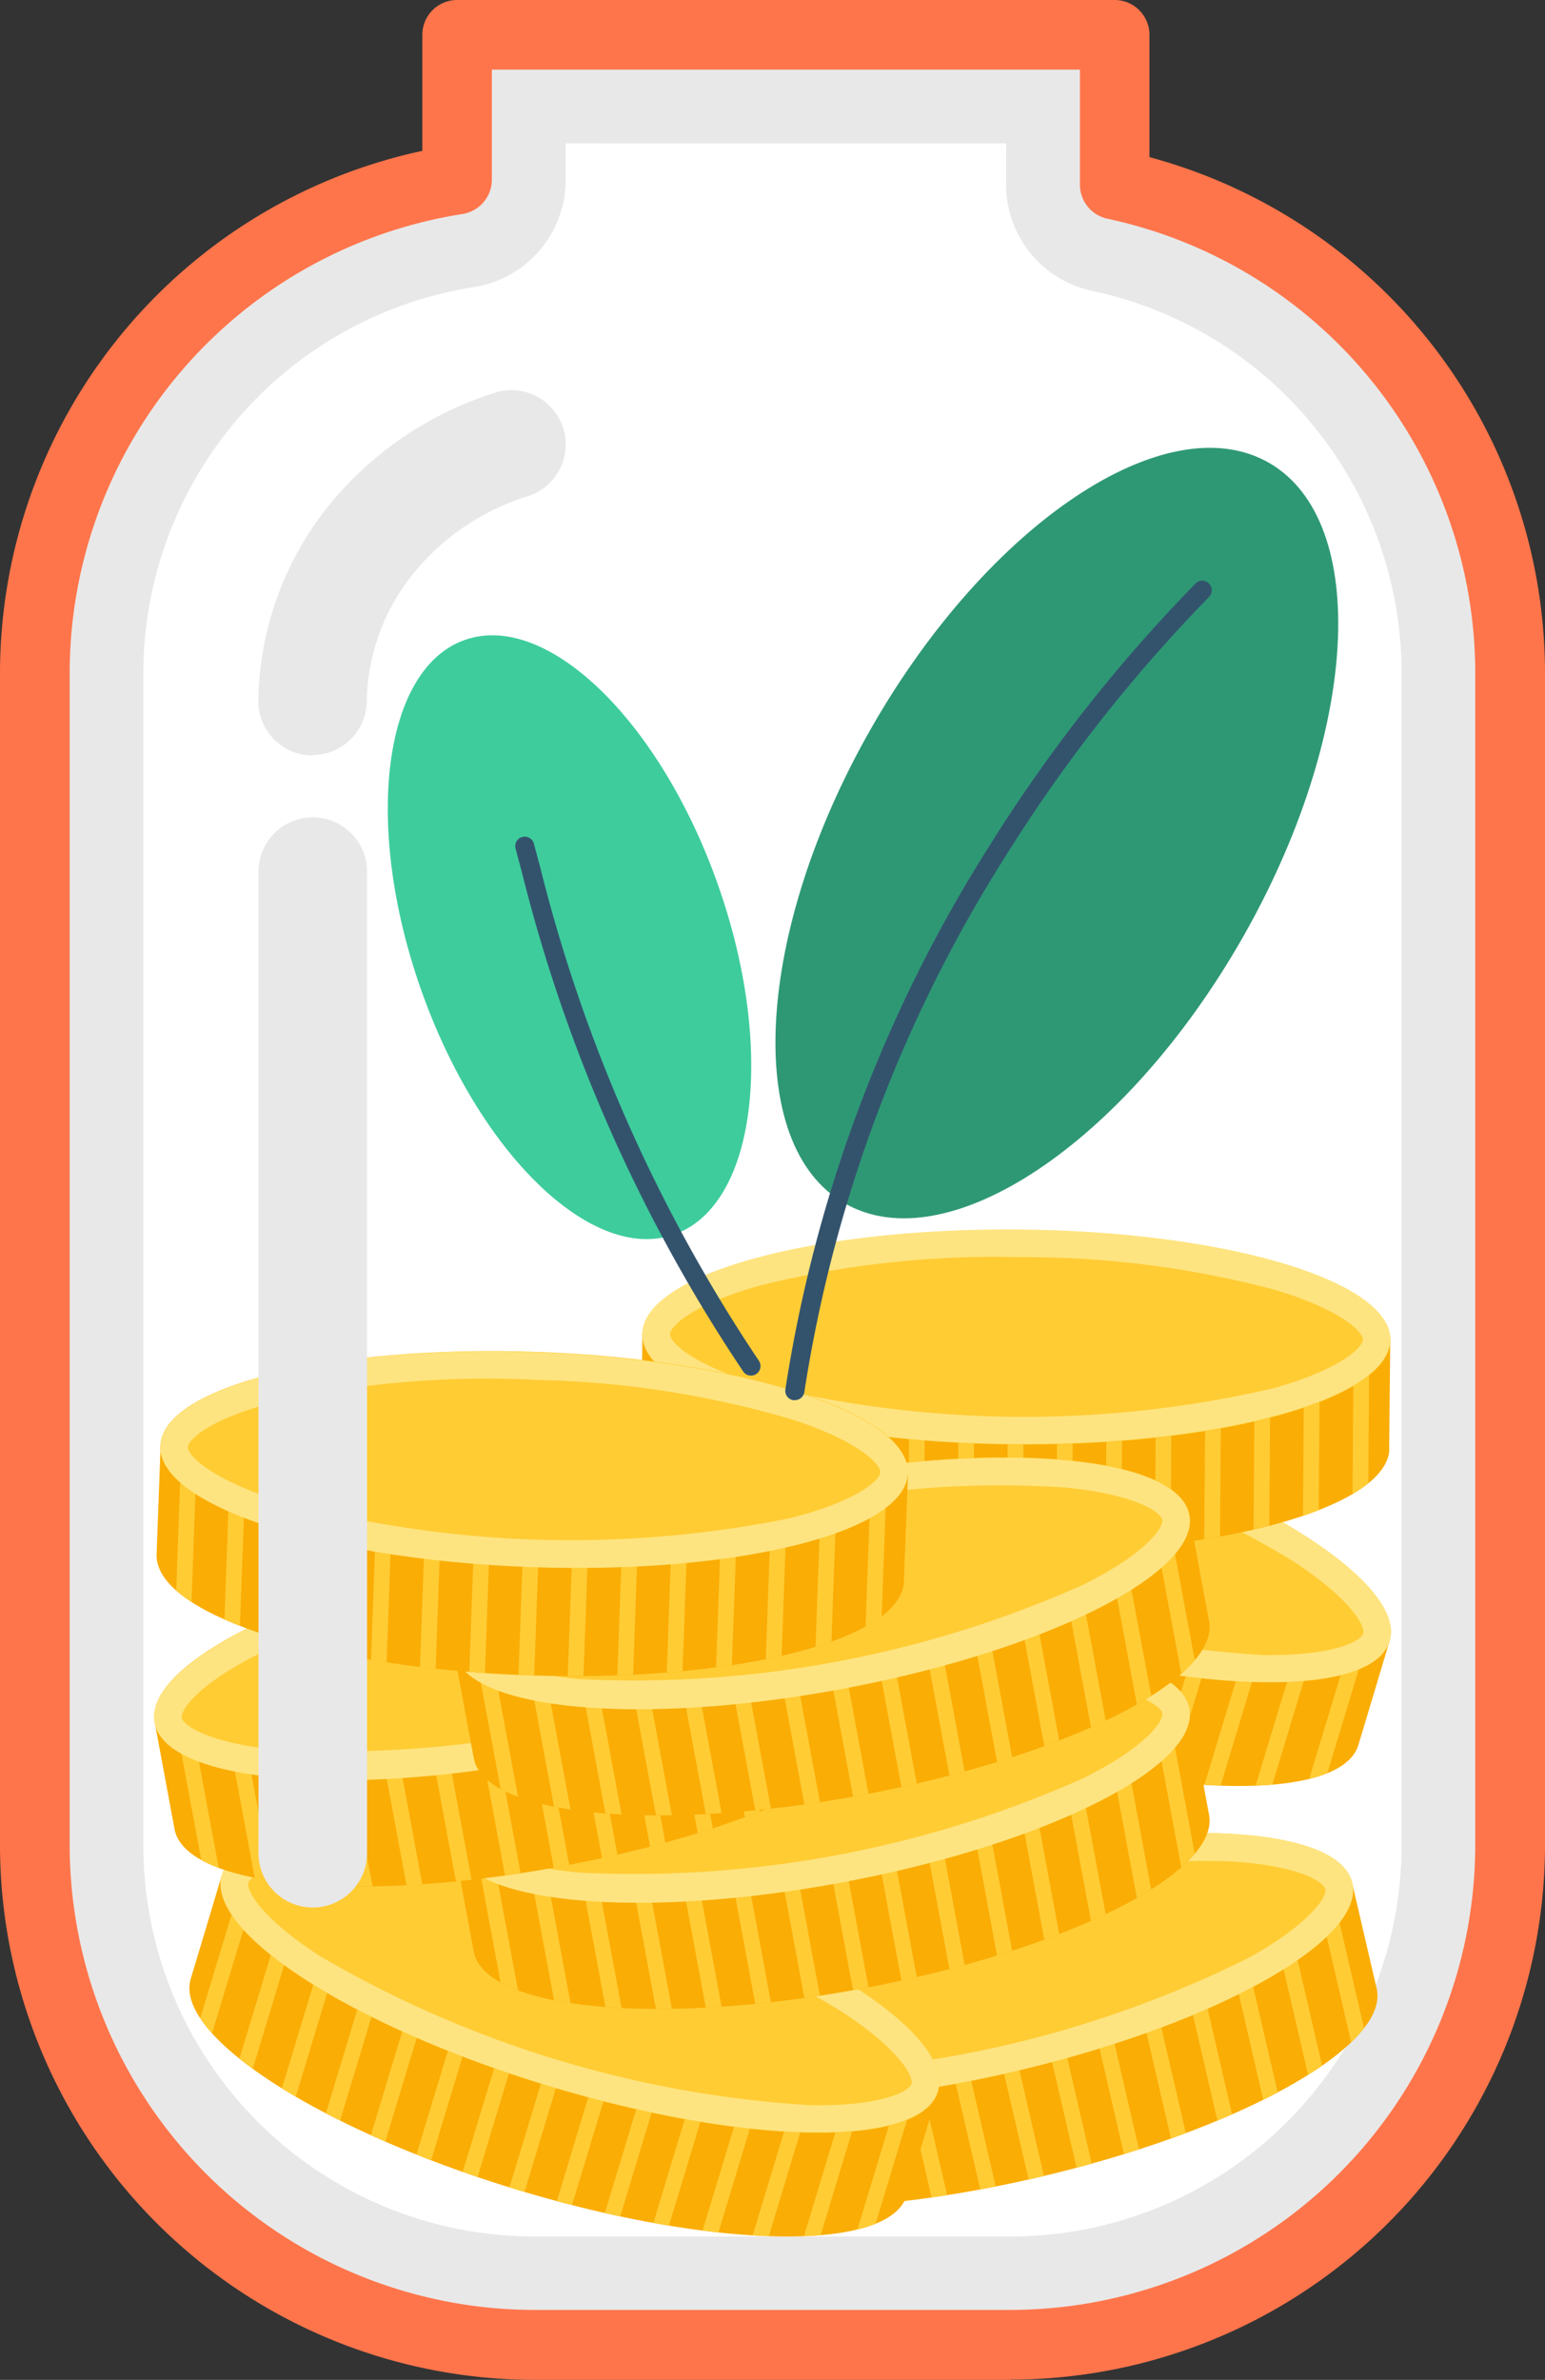 <svg xmlns="http://www.w3.org/2000/svg" width="19.67" height="30.29" viewBox="0 0 19.67 30.29">
    <rect x="0" y="0" width="19.67" height="30.29" fill="#333333" stroke="none"/>
    <defs>
        <clipPath id="e8j5ap0gva">
            <path data-name="사각형 10631" style="fill:none" d="M0 0h9.725v5.46H0z"/>
        </clipPath>
        <clipPath id="sn9n7zej9b">
            <path data-name="패스 1532" d="m233.255 676.033-9.276 2.151.314 1.356c.17.735 2.385.85 4.947.256 2.5-.58 4.411-1.623 4.338-2.356a.4.4 0 0 0-.008-.051z" transform="translate(-223.979 -676.033)" style="fill:none"/>
        </clipPath>
        <clipPath id="doay6dorzc">
            <path data-name="사각형 10647" style="fill:none" d="M0 0h9.768v5.974H0z"/>
        </clipPath>
        <clipPath id="0jkcbx4hzd">
            <path data-name="패스 1536" d="m77.52 675.935-9.114-2.76-.4 1.332c-.219.722 1.644 1.926 4.161 2.688 2.459.745 4.633.792 4.935.12a.4.4 0 0 0 .018-.048z" transform="translate(-67.985 -673.175)" style="fill:none"/>
        </clipPath>
        <clipPath id="utt7sdlxke">
            <path data-name="패스 1540" d="m239.847 514.106-9.114-2.76-.4 1.332c-.219.722 1.644 1.926 4.161 2.688 2.459.745 4.633.792 4.935.12a.411.411 0 0 0 .018-.048z" transform="translate(-230.312 -511.346)" style="fill:none"/>
        </clipPath>
        <clipPath id="egiq09sqyf">
            <path data-name="사각형 10679" style="fill:none" d="M0 0h9.673v5.104H0z"/>
        </clipPath>
        <clipPath id="sppy3vvn4g">
            <path data-name="패스 1544" d="m172.437 613.3-9.362 1.74.254 1.368c.138.742 2.346.954 4.931.474 2.526-.47 4.479-1.427 4.437-2.163a.4.4 0 0 0-.006-.051z" transform="translate(-163.075 -613.301)" style="fill:none"/>
        </clipPath>
        <clipPath id="oyyigditbh">
            <path data-name="패스 1548" d="M64.86 569.259 55.5 571l.254 1.368c.138.742 2.346.954 4.931.473 2.526-.47 4.479-1.427 4.437-2.163a.41.41 0 0 0-.006-.051z" transform="translate(-55.498 -569.259)" style="fill:none"/>
        </clipPath>
        <clipPath id="atsbef9r2i">
            <path data-name="사각형 10711" style="fill:none" d="M0 0h9.533v3.588H0z"/>
        </clipPath>
        <clipPath id="ydg8tos6jj">
            <path data-name="패스 1552" d="m240.067 478.96-9.522-.072-.011 1.392c-.006.755 2.121 1.383 4.751 1.4 2.57.02 4.668-.549 4.768-1.279a.394.394 0 0 0 0-.051z" transform="translate(-230.535 -478.888)" style="fill:none"/>
        </clipPath>
        <clipPath id="93o3yhkssk">
            <path data-name="패스 1556" d="m172.437 543.767-9.362 1.74.254 1.368c.138.742 2.346.954 4.931.474 2.526-.47 4.479-1.427 4.437-2.163a.4.4 0 0 0-.006-.051z" transform="translate(-163.075 -543.767)" style="fill:none"/>
        </clipPath>
        <clipPath id="sii8kls2rl">
            <path data-name="사각형 10743" style="fill:none" d="M0 0h9.567v3.844H0z"/>
        </clipPath>
        <clipPath id="atpzmf19hm">
            <path data-name="패스 1560" d="m65.8 519.429-9.516-.346-.051 1.391c-.027.754 2.081 1.443 4.708 1.539 2.568.093 4.682-.415 4.8-1.142a.409.409 0 0 0 .005-.051z" transform="translate(-56.231 -519.083)" style="fill:none"/>
        </clipPath>
        <clipPath id="r4h1le9b8n">
            <path data-name="사각형 10744" style="fill:#2e9875" d="M0 0h7.166v9.807H0z"/>
        </clipPath>
        <clipPath id="9kbzoeesno">
            <path data-name="사각형 10745" style="fill:#3ecc9d" d="M0 0h4.627v7.684H0z"/>
        </clipPath>
    </defs>
    <path data-name="패스 1528" d="M26.248 14.408V12.5h-8.371v1.845A6.362 6.362 0 0 0 12.5 20.63v14.914a6.36 6.36 0 0 0 6.36 6.36h6.065a6.36 6.36 0 0 0 6.36-6.36V20.63a6.362 6.362 0 0 0-5.036-6.222" transform="translate(-12.058 -12.057)" style="fill:#fff"/>
    <path data-name="패스 1529" d="M24.865 13.882v.526a1.382 1.382 0 0 0 1.1 1.352 4.972 4.972 0 0 1 3.935 4.87v14.914a4.978 4.978 0 0 1-4.978 4.978h-6.063a4.978 4.978 0 0 1-4.978-4.978V20.63a4.98 4.98 0 0 1 4.207-4.919 1.382 1.382 0 0 0 1.17-1.366v-.464zM25.8 12.5h-7.477a.448.448 0 0 0-.448.448v1.4A6.362 6.362 0 0 0 12.5 20.63v14.914a6.36 6.36 0 0 0 6.36 6.36h6.065a6.36 6.36 0 0 0 6.36-6.36V20.63a6.362 6.362 0 0 0-5.036-6.222v-1.46a.448.448 0 0 0-.449-.448" transform="translate(-12.056 -12.057)" style="fill:#e8e8e8"/>
    <path data-name="패스 1530" d="M12.867 30.29H6.8a6.811 6.811 0 0 1-6.8-6.8V8.573A6.805 6.805 0 0 1 5.377 1.92V.443A.443.443 0 0 1 5.82 0h8.371a.443.443 0 0 1 .443.443V2a6.806 6.806 0 0 1 5.036 6.573v14.914a6.811 6.811 0 0 1-6.8 6.8M6.262.886v1.4a.443.443 0 0 1-.375.438 5.919 5.919 0 0 0-5 5.847v14.916A5.924 5.924 0 0 0 6.8 29.4h6.065a5.924 5.924 0 0 0 5.917-5.917V8.573A5.919 5.919 0 0 0 14.1 2.784a.443.443 0 0 1-.351-.433V.886z" style="fill:#ff754b"/>
    <g data-name="그룹 27183">
        <g data-name="그룹 27182" style="clip-path:url(#e8j5ap0gva)" transform="translate(7.936 23.643)">
            <path data-name="패스 1531" d="m233.255 676.033-9.276 2.151.314 1.356c.17.735 2.385.85 4.947.256 2.5-.58 4.412-1.623 4.338-2.356a.4.4 0 0 0-.008-.051z" transform="translate(-223.979 -675.722)" style="fill:#faad05"/>
            <g data-name="그룹 27181">
                <g data-name="그룹 27180" style="clip-path:url(#sn9n7zej9b)" transform="translate(0 .311)">
                    <path data-name="패스 1569" d="M0 0h.2v3.52H0z" transform="rotate(-13.058 7.6 .117)" style="fill:#ffcc34"/>
                    <path data-name="패스 1570" d="M0 0h.2v3.52H0z" transform="rotate(-13.049 7.29 -2.63)" style="fill:#ffcc34"/>
                    <path data-name="패스 1571" d="M0 0h.2v3.52H0z" transform="rotate(-13.049 6.979 -5.371)" style="fill:#ffcc34"/>
                    <path data-name="패스 1572" d="M0 0h.2v3.52H0z" transform="rotate(-13.049 6.664 -8.118)" style="fill:#ffcc34"/>
                    <path data-name="패스 1573" d="M0 0h.2v3.52H0z" transform="rotate(-13.058 6.345 -10.852)" style="fill:#ffcc34"/>
                    <path data-name="패스 1574" d="M0 0h.2v3.52H0z" transform="rotate(-13.049 6.034 -13.607)" style="fill:#ffcc34"/>
                    <path data-name="패스 1575" d="M0 0h.2v3.52H0z" transform="rotate(-13.049 5.723 -16.348)" style="fill:#ffcc34"/>
                    <path data-name="패스 1576" d="M0 0h.2v3.52H0z" transform="rotate(-13.049 5.408 -19.095)" style="fill:#ffcc34"/>
                    <path data-name="패스 1577" d="M0 0h.2v3.52H0z" transform="rotate(-13.049 5.093 -21.842)" style="fill:#ffcc34"/>
                    <path data-name="패스 1578" d="M0 0h.2v3.52H0z" transform="rotate(-13.049 4.778 -24.584)" style="fill:#ffcc34"/>
                    <path data-name="패스 1579" d="M0 0h.2v3.52H0z" transform="rotate(-13.058 4.462 -27.307)" style="fill:#ffcc34"/>
                    <path data-name="패스 1580" d="M0 0h.2v3.52H0z" transform="rotate(-13.049 4.152 -30.072)" style="fill:#ffcc34"/>
                    <path data-name="패스 1581" d="M0 0h.2v3.52H0z" transform="rotate(-13.049 3.838 -32.819)" style="fill:#ffcc34"/>
                    <path data-name="패스 1582" d="M0 0h.2v3.52H0z" transform="rotate(-13.058 3.523 -35.536)" style="fill:#ffcc34"/>
                    <path data-name="패스 1583" d="M0 0h.2v3.52H0z" transform="rotate(-13.049 3.207 -38.307)" style="fill:#ffcc34"/>
                </g>
            </g>
        </g>
    </g>
    <path data-name="패스 1533" d="M233.051 659.06c.17.735-1.768 1.813-4.33 2.407s-4.776.479-4.947-.256 1.768-1.813 4.33-2.407 4.776-.479 4.947.256" transform="translate(-215.837 -635.094)" style="fill:#ffcc34"/>
    <path data-name="패스 1534" d="M228.184 659.145a12.39 12.39 0 0 1 3.273-.362c.9.046 1.231.26 1.253.355s-.185.435-.969.871a14.021 14.021 0 0 1-6.371 1.477c-.9-.046-1.231-.26-1.253-.356s.185-.435.969-.871a12.39 12.39 0 0 1 3.1-1.115m-.079-.342c-2.562.594-4.5 1.672-4.33 2.407s2.385.85 4.947.256 4.5-1.671 4.33-2.407-2.385-.85-4.947-.256" transform="translate(-215.837 -635.094)" style="fill:#fee480"/>
    <g data-name="그룹 27188">
        <g data-name="그룹 27187" style="clip-path:url(#doay6dorzc)" transform="translate(2.175 23.565)">
            <path data-name="패스 1535" d="m77.52 675.935-9.114-2.76-.4 1.332c-.219.722 1.644 1.926 4.161 2.688 2.459.745 4.633.792 4.935.12a.4.4 0 0 0 .018-.048z" transform="translate(-67.752 -672.888)" style="fill:#faad05"/>
            <g data-name="그룹 27186">
                <g data-name="그룹 27185" style="clip-path:url(#0jkcbx4hzd)" transform="translate(.234 .287)">
                    <path data-name="패스 1584" d="M0 0h3.52v.2H0z" transform="rotate(-73.154 1.957 1.7)" style="fill:#ffcc34"/>
                    <path data-name="패스 1585" d="M0 0h3.52v.2H0z" transform="rotate(-73.154 2.38 1.387)" style="fill:#ffcc34"/>
                    <path data-name="패스 1586" d="M0 0h3.52v.2H0z" transform="rotate(-73.154 2.803 1.074)" style="fill:#ffcc34"/>
                    <path data-name="패스 1587" d="M0 0h3.52v.2H0z" transform="rotate(-73.154 3.226 .76)" style="fill:#ffcc34"/>
                    <path data-name="패스 1588" d="M0 0h3.52v.2H0z" transform="rotate(-73.154 3.65 .446)" style="fill:#ffcc34"/>
                    <path data-name="패스 1589" d="M0 0h3.52v.2H0z" transform="rotate(-73.154 4.072 .132)" style="fill:#ffcc34"/>
                    <path data-name="패스 1590" d="M0 0h3.52v.2H0z" transform="rotate(-73.154 4.495 -.182)" style="fill:#ffcc34"/>
                    <path data-name="패스 1591" d="M0 0h3.52v.2H0z" transform="rotate(-73.154 4.917 -.496)" style="fill:#ffcc34"/>
                    <path data-name="패스 1592" d="M0 0h3.52v.2H0z" transform="rotate(-73.154 5.34 -.81)" style="fill:#ffcc34"/>
                    <path data-name="패스 1593" d="M0 0h3.52v.2H0z" transform="rotate(-73.154 5.764 -1.124)" style="fill:#ffcc34"/>
                    <path data-name="패스 1594" d="M0 0h3.52v.2H0z" transform="rotate(-73.154 6.187 -1.438)" style="fill:#ffcc34"/>
                    <path data-name="패스 1595" d="M0 0h3.52v.2H0z" transform="rotate(-73.154 6.61 -1.752)" style="fill:#ffcc34"/>
                    <path data-name="패스 1596" d="M0 0h3.52v.2H0z" transform="rotate(-73.154 7.033 -2.066)" style="fill:#ffcc34"/>
                    <path data-name="패스 1597" d="M0 0h3.52v.2H0z" transform="rotate(-73.154 7.456 -2.38)" style="fill:#ffcc34"/>
                    <path data-name="패스 1598" d="M0 0h3.52v.2H0z" transform="rotate(-73.154 7.879 -2.693)" style="fill:#ffcc34"/>
                </g>
            </g>
        </g>
    </g>
    <path data-name="패스 1537" d="M88.4 662.077c-.219.723-2.436.69-4.953-.072s-4.38-1.966-4.161-2.688 2.436-.69 4.953.072 4.38 1.965 4.161 2.688" transform="translate(-76.459 -635.453)" style="fill:#ffcc34"/>
    <path data-name="패스 1538" d="M84.135 659.725a12.387 12.387 0 0 1 3.018 1.318c.753.487.938.839.909.933s-.378.285-1.274.272a14.021 14.021 0 0 1-6.259-1.9c-.753-.487-.938-.839-.909-.933s.378-.285 1.274-.272a12.386 12.386 0 0 1 3.242.578m.1-.336c-2.517-.762-4.734-.794-4.953-.072s1.644 1.926 4.161 2.688 4.734.794 4.953.072-1.644-1.926-4.161-2.688" transform="translate(-76.458 -635.453)" style="fill:#fee480"/>
    <g data-name="그룹 27193">
        <g data-name="그룹 27192" style="clip-path:url(#doay6dorzc)" transform="translate(7.926 17.831)">
            <path data-name="패스 1539" d="m239.847 514.107-9.114-2.76-.4 1.332c-.219.722 1.644 1.926 4.161 2.688 2.459.745 4.633.792 4.935.12a.406.406 0 0 0 .018-.048z" transform="translate(-230.079 -511.06)" style="fill:#faad05"/>
            <g data-name="그룹 27191">
                <g data-name="그룹 27190" style="clip-path:url(#utt7sdlxke)" transform="translate(.234 .287)">
                    <path data-name="패스 1599" d="M0 0h3.52v.2H0z" transform="rotate(-73.14 1.957 1.701)" style="fill:#ffcc34"/>
                    <path data-name="패스 1600" d="M0 0h3.52v.2H0z" transform="rotate(-73.14 2.38 1.387)" style="fill:#ffcc34"/>
                    <path data-name="패스 1601" d="M0 0h3.52v.2H0z" transform="rotate(-73.14 2.803 1.074)" style="fill:#ffcc34"/>
                    <path data-name="패스 1602" d="M0 0h3.52v.2H0z" transform="rotate(-73.14 3.227 .76)" style="fill:#ffcc34"/>
                    <path data-name="패스 1603" d="M0 0h3.52v.2H0z" transform="rotate(-73.14 3.65 .445)" style="fill:#ffcc34"/>
                    <path data-name="패스 1604" d="M0 0h3.52v.2H0z" transform="rotate(-73.14 4.073 .131)" style="fill:#ffcc34"/>
                    <path data-name="패스 1605" d="M0 0h3.52v.2H0z" transform="rotate(-73.14 4.496 -.183)" style="fill:#ffcc34"/>
                    <path data-name="패스 1606" d="M0 0h3.52v.2H0z" transform="rotate(-73.14 4.918 -.497)" style="fill:#ffcc34"/>
                    <path data-name="패스 1607" d="M0 0h3.52v.2H0z" transform="rotate(-73.14 5.341 -.81)" style="fill:#ffcc34"/>
                    <path data-name="패스 1608" d="M0 0h3.52v.2H0z" transform="rotate(-73.14 5.764 -1.125)" style="fill:#ffcc34"/>
                    <path data-name="패스 1609" d="M0 0h3.52v.2H0z" transform="rotate(-73.14 6.188 -1.439)" style="fill:#ffcc34"/>
                    <path data-name="패스 1610" d="M0 0h3.52v.2H0z" transform="rotate(-73.14 6.61 -1.753)" style="fill:#ffcc34"/>
                    <path data-name="패스 1611" d="M0 0h3.52v.2H0z" transform="rotate(-73.14 7.034 -2.067)" style="fill:#ffcc34"/>
                    <path data-name="패스 1612" d="M0 0h3.52v.2H0z" transform="rotate(-73.14 7.457 -2.38)" style="fill:#ffcc34"/>
                    <path data-name="패스 1613" d="M0 0h3.52v.2H0z" transform="rotate(-73.14 7.88 -2.694)" style="fill:#ffcc34"/>
                </g>
            </g>
        </g>
    </g>
    <path data-name="패스 1541" d="M250.726 500.249c-.219.722-2.436.69-4.953-.072s-4.38-1.966-4.161-2.688 2.436-.69 4.953.072 4.38 1.966 4.161 2.688" transform="translate(-233.035 -479.359)" style="fill:#ffcc34"/>
    <path data-name="패스 1542" d="M246.462 497.9a12.386 12.386 0 0 1 3.018 1.318c.753.486.938.839.909.933s-.377.285-1.274.272a14.018 14.018 0 0 1-6.259-1.9c-.753-.487-.938-.839-.909-.933s.377-.285 1.274-.272a12.388 12.388 0 0 1 3.242.578m.1-.336c-2.517-.762-4.734-.794-4.953-.072s1.644 1.926 4.161 2.688 4.734.794 4.953.072-1.644-1.926-4.161-2.688" transform="translate(-233.034 -479.358)" style="fill:#fee480"/>
    <g data-name="그룹 27198">
        <g data-name="그룹 27197" style="clip-path:url(#egiq09sqyf)" transform="translate(5.777 21.405)">
            <path data-name="패스 1543" d="m172.437 613.3-9.362 1.74.254 1.368c.138.742 2.346.954 4.931.474 2.526-.47 4.479-1.427 4.437-2.163a.4.4 0 0 0-.006-.051z" transform="translate(-163.075 -612.975)" style="fill:#faad05"/>
            <g data-name="그룹 27196">
                <g data-name="그룹 27195" style="clip-path:url(#sppy3vvn4g)" transform="translate(0 .326)">
                    <path data-name="패스 1614" d="M0 0h.2v3.52H0z" transform="rotate(-10.533 7.244 -.372)" style="fill:#ffcc34"/>
                    <path data-name="패스 1615" d="M0 0h.2v3.52H0z" transform="rotate(-10.533 6.929 -3.776)" style="fill:#ffcc34"/>
                    <path data-name="패스 1616" d="M0 0h.2v3.52H0z" transform="rotate(-10.533 6.614 -7.18)" style="fill:#ffcc34"/>
                    <path data-name="패스 1617" d="M0 0h.2v3.52H0z" transform="rotate(-10.533 6.298 -10.585)" style="fill:#ffcc34"/>
                    <path data-name="패스 1618" d="M0 0h.2v3.52H0z" transform="rotate(-10.533 5.988 -13.988)" style="fill:#ffcc34"/>
                    <path data-name="패스 1619" d="M0 0h.2v3.52H0z" transform="rotate(-10.533 5.673 -17.393)" style="fill:#ffcc34"/>
                    <path data-name="패스 1620" d="M0 0h.2v3.52H0z" transform="rotate(-10.533 5.358 -20.802)" style="fill:#ffcc34"/>
                    <path data-name="패스 1621" d="M0 0h.2v3.52H0z" transform="rotate(-10.533 5.049 -24.206)" style="fill:#ffcc34"/>
                    <path data-name="패스 1622" d="M0 0h.2v3.52H0z" transform="rotate(-10.533 4.733 -27.61)" style="fill:#ffcc34"/>
                    <path data-name="패스 1623" d="M0 0h.2v3.52H0z" transform="rotate(-10.533 4.418 -31.015)" style="fill:#ffcc34"/>
                    <path data-name="패스 1624" d="M0 0h.2v3.52H0z" transform="rotate(-10.533 4.103 -34.42)" style="fill:#ffcc34"/>
                    <path data-name="패스 1625" d="M0 0h.2v3.52H0z" transform="rotate(-10.533 3.793 -37.828)" style="fill:#ffcc34"/>
                    <path data-name="패스 1626" d="M0 0h.2v3.52H0z" transform="rotate(-10.533 3.478 -41.233)" style="fill:#ffcc34"/>
                    <path data-name="패스 1627" d="M0 0h.2v3.52H0z" transform="rotate(-10.533 3.163 -44.637)" style="fill:#ffcc34"/>
                    <path data-name="패스 1628" d="M0 0h.2v3.52H0z" transform="rotate(-10.533 2.847 -48.041)" style="fill:#ffcc34"/>
                </g>
            </g>
        </g>
    </g>
    <path data-name="패스 1545" d="M172.318 593.751c.138.742-1.846 1.733-4.431 2.214s-4.793.269-4.931-.474 1.846-1.733 4.431-2.214 4.793-.268 4.931.474" transform="translate(-157.176 -572.008)" style="fill:#ffcc34"/>
    <path data-name="패스 1546" d="M167.451 593.623a12.389 12.389 0 0 1 3.286-.218c.893.086 1.218.313 1.236.41s-.2.426-1.006.827a14.02 14.02 0 0 1-6.43 1.2c-.892-.086-1.218-.313-1.236-.41s.2-.426 1.006-.827a12.388 12.388 0 0 1 3.144-.978m-.064-.345c-2.585.481-4.569 1.472-4.431 2.214s2.345.954 4.931.474 4.569-1.472 4.431-2.214-2.346-.954-4.931-.474" transform="translate(-157.176 -572.009)" style="fill:#fee480"/>
    <g data-name="그룹 27203">
        <g data-name="그룹 27202" style="clip-path:url(#egiq09sqyf)" transform="translate(1.966 19.845)">
            <path data-name="패스 1547" d="M64.86 569.259 55.5 571l.254 1.368c.138.742 2.346.954 4.931.473 2.526-.47 4.479-1.427 4.437-2.163a.4.4 0 0 0-.006-.051z" transform="translate(-55.498 -568.933)" style="fill:#faad05"/>
            <g data-name="그룹 27201">
                <g data-name="그룹 27200" style="clip-path:url(#oyyigditbh)" transform="translate(0 .326)">
                    <path data-name="패스 1629" d="M0 0h.2v3.52H0z" transform="rotate(-10.533 7.244 -.372)" style="fill:#ffcc34"/>
                    <path data-name="패스 1630" d="M0 0h.2v3.52H0z" transform="rotate(-10.533 6.929 -3.776)" style="fill:#ffcc34"/>
                    <path data-name="패스 1631" d="M0 0h.2v3.52H0z" transform="rotate(-10.533 6.614 -7.18)" style="fill:#ffcc34"/>
                    <path data-name="패스 1632" d="M0 0h.2v3.52H0z" transform="rotate(-10.533 6.298 -10.585)" style="fill:#ffcc34"/>
                    <path data-name="패스 1633" d="M0 0h.2v3.52H0z" transform="rotate(-10.533 5.988 -13.988)" style="fill:#ffcc34"/>
                    <path data-name="패스 1634" d="M0 0h.2v3.52H0z" transform="rotate(-10.533 5.673 -17.393)" style="fill:#ffcc34"/>
                    <path data-name="패스 1635" d="M0 0h.2v3.52H0z" transform="rotate(-10.533 5.358 -20.802)" style="fill:#ffcc34"/>
                    <path data-name="패스 1636" d="M0 0h.2v3.52H0z" transform="rotate(-10.533 5.049 -24.206)" style="fill:#ffcc34"/>
                    <path data-name="패스 1637" d="M0 0h.2v3.52H0z" transform="rotate(-10.533 4.733 -27.61)" style="fill:#ffcc34"/>
                    <path data-name="패스 1638" d="M0 0h.2v3.52H0z" transform="rotate(-10.533 4.418 -31.015)" style="fill:#ffcc34"/>
                    <path data-name="패스 1639" d="M0 0h.2v3.52H0z" transform="rotate(-10.533 4.103 -34.42)" style="fill:#ffcc34"/>
                    <path data-name="패스 1640" d="M0 0h.2v3.52H0z" transform="rotate(-10.533 3.793 -37.828)" style="fill:#ffcc34"/>
                    <path data-name="패스 1641" d="M0 0h.2v3.52H0z" transform="rotate(-10.533 3.478 -41.233)" style="fill:#ffcc34"/>
                    <path data-name="패스 1642" d="M0 0h.2v3.52H0z" transform="rotate(-10.533 3.163 -44.637)" style="fill:#ffcc34"/>
                    <path data-name="패스 1643" d="M0 0h.2v3.52H0z" transform="rotate(-10.533 2.847 -48.041)" style="fill:#ffcc34"/>
                </g>
            </g>
        </g>
    </g>
    <path data-name="패스 1549" d="M64.74 549.709c.138.742-1.846 1.733-4.431 2.214s-4.793.268-4.931-.474 1.846-1.733 4.431-2.214 4.793-.269 4.931.474" transform="translate(-53.409 -529.527)" style="fill:#ffcc34"/>
    <path data-name="패스 1550" d="M59.873 549.581a12.389 12.389 0 0 1 3.286-.217c.893.086 1.218.313 1.236.41s-.2.426-1.006.827a14.021 14.021 0 0 1-6.43 1.2c-.892-.086-1.218-.313-1.236-.41s.2-.427 1.006-.827a12.4 12.4 0 0 1 3.144-.978m-.064-.345c-2.585.481-4.569 1.472-4.431 2.214s2.346.954 4.931.474 4.569-1.472 4.431-2.214-2.346-.954-4.931-.474" transform="translate(-53.409 -529.527)" style="fill:#fee480"/>
    <g data-name="그룹 27208">
        <g data-name="그룹 27207" style="clip-path:url(#atsbef9r2i)" transform="translate(8.168 16.589)">
            <path data-name="패스 1551" d="m240.067 478.96-9.522-.072-.011 1.392c-.006.755 2.121 1.383 4.751 1.4 2.57.02 4.668-.549 4.768-1.279a.386.386 0 0 0 0-.051z" transform="translate(-230.535 -478.509)" style="fill:#faad05"/>
            <g data-name="그룹 27206">
                <g data-name="그룹 27205" style="clip-path:url(#ydg8tos6jj)" transform="translate(0 .379)">
                    <path data-name="사각형 10696" transform="rotate(-89.564 1.71 1.443)" style="fill:#ffcc34" d="M0 0h3.52v.2H0z"/>
                    <path data-name="사각형 10697" transform="rotate(-89.564 2.026 1.13)" style="fill:#ffcc34" d="M0 0h3.52v.2H0z"/>
                    <path data-name="사각형 10698" transform="rotate(-89.564 2.342 .815)" style="fill:#ffcc34" d="M0 0h3.52v.2H0z"/>
                    <path data-name="사각형 10699" transform="rotate(-89.564 2.659 .501)" style="fill:#ffcc34" d="M0 0h3.52v.2H0z"/>
                    <path data-name="사각형 10700" transform="rotate(-89.564 2.974 .187)" style="fill:#ffcc34" d="M0 0h3.52v.2H0z"/>
                    <path data-name="사각형 10701" transform="rotate(-89.564 3.29 -.126)" style="fill:#ffcc34" d="M0 0h3.52v.2H0z"/>
                    <path data-name="사각형 10702" transform="rotate(-89.564 3.607 -.44)" style="fill:#ffcc34" d="M0 0h3.52v.2H0z"/>
                    <path data-name="사각형 10703" transform="rotate(-89.564 3.924 -.754)" style="fill:#ffcc34" d="M0 0h3.52v.2H0z"/>
                    <path data-name="사각형 10704" transform="rotate(-89.564 4.24 -1.068)" style="fill:#ffcc34" d="M0 0h3.52v.2H0z"/>
                    <path data-name="사각형 10705" transform="rotate(-89.564 4.556 -1.382)" style="fill:#ffcc34" d="M0 0h3.52v.2H0z"/>
                    <path data-name="사각형 10706" transform="rotate(-89.564 4.872 -1.696)" style="fill:#ffcc34" d="M0 0h3.52v.2H0z"/>
                    <path data-name="사각형 10707" transform="rotate(-89.564 5.189 -2.01)" style="fill:#ffcc34" d="M0 0h3.52v.2H0z"/>
                    <path data-name="사각형 10708" transform="rotate(-89.564 5.504 -2.324)" style="fill:#ffcc34" d="M0 0h3.52v.2H0z"/>
                    <path data-name="사각형 10709" transform="rotate(-89.564 5.82 -2.638)" style="fill:#ffcc34" d="M0 0h3.52v.2H0z"/>
                    <path data-name="사각형 10710" transform="rotate(-89.564 6.137 -2.952)" style="fill:#ffcc34" d="M0 0h3.52v.2H0z"/>
                </g>
            </g>
        </g>
    </g>
    <path data-name="패스 1553" d="M240.352 443.078c-.006.755-2.142 1.351-4.771 1.331s-4.757-.648-4.751-1.4 2.142-1.351 4.771-1.331 4.756.648 4.751 1.4" transform="translate(-222.651 -426.024)" style="fill:#ffcc34"/>
    <path data-name="패스 1554" d="M235.6 442.026a12.388 12.388 0 0 1 3.267.411c.86.254 1.137.539 1.136.638s-.282.38-1.145.621a14.019 14.019 0 0 1-6.54-.05c-.86-.254-1.137-.539-1.136-.638s.282-.38 1.145-.621a12.389 12.389 0 0 1 3.273-.362m0-.351c-2.63-.02-4.766.576-4.771 1.331s2.121 1.383 4.751 1.4 4.766-.576 4.771-1.331-2.121-1.383-4.751-1.4" transform="translate(-222.652 -426.025)" style="fill:#fee480"/>
    <g data-name="그룹 27213">
        <g data-name="그룹 27212" style="clip-path:url(#egiq09sqyf)" transform="translate(5.777 18.941)">
            <path data-name="패스 1555" d="m172.437 543.767-9.362 1.74.254 1.368c.138.742 2.346.954 4.931.474 2.526-.47 4.479-1.427 4.437-2.163a.4.4 0 0 0-.006-.051z" transform="translate(-163.075 -543.441)" style="fill:#faad05"/>
            <g data-name="그룹 27211">
                <g data-name="그룹 27210" style="clip-path:url(#93o3yhkssk)" transform="translate(0 .326)">
                    <path data-name="패스 1644" d="M0 0h.2v3.52H0z" transform="rotate(-10.533 7.244 -.372)" style="fill:#ffcc34"/>
                    <path data-name="패스 1645" d="M0 0h.2v3.52H0z" transform="rotate(-10.533 6.929 -3.776)" style="fill:#ffcc34"/>
                    <path data-name="패스 1646" d="M0 0h.2v3.52H0z" transform="rotate(-10.533 6.614 -7.18)" style="fill:#ffcc34"/>
                    <path data-name="패스 1647" d="M0 0h.2v3.52H0z" transform="rotate(-10.533 6.298 -10.585)" style="fill:#ffcc34"/>
                    <path data-name="패스 1648" d="M0 0h.2v3.52H0z" transform="rotate(-10.533 5.988 -13.988)" style="fill:#ffcc34"/>
                    <path data-name="패스 1649" d="M0 0h.2v3.52H0z" transform="rotate(-10.533 5.673 -17.393)" style="fill:#ffcc34"/>
                    <path data-name="패스 1650" d="M0 0h.2v3.52H0z" transform="rotate(-10.533 5.358 -20.802)" style="fill:#ffcc34"/>
                    <path data-name="패스 1651" d="M0 0h.2v3.52H0z" transform="rotate(-10.533 5.049 -24.206)" style="fill:#ffcc34"/>
                    <path data-name="패스 1652" d="M0 0h.2v3.52H0z" transform="rotate(-10.533 4.733 -27.61)" style="fill:#ffcc34"/>
                    <path data-name="패스 1653" d="M0 0h.2v3.52H0z" transform="rotate(-10.533 4.418 -31.015)" style="fill:#ffcc34"/>
                    <path data-name="패스 1654" d="M0 0h.2v3.52H0z" transform="rotate(-10.533 4.103 -34.42)" style="fill:#ffcc34"/>
                    <path data-name="패스 1655" d="M0 0h.2v3.52H0z" transform="rotate(-10.533 3.793 -37.828)" style="fill:#ffcc34"/>
                    <path data-name="패스 1656" d="M0 0h.2v3.52H0z" transform="rotate(-10.533 3.478 -41.233)" style="fill:#ffcc34"/>
                    <path data-name="패스 1657" d="M0 0h.2v3.52H0z" transform="rotate(-10.533 3.163 -44.637)" style="fill:#ffcc34"/>
                    <path data-name="패스 1658" d="M0 0h.2v3.52H0z" transform="rotate(-10.533 2.847 -48.041)" style="fill:#ffcc34"/>
                </g>
            </g>
        </g>
    </g>
    <path data-name="패스 1557" d="M172.318 524.218c.138.742-1.846 1.733-4.431 2.214s-4.793.268-4.931-.474 1.846-1.733 4.431-2.214 4.793-.268 4.931.474" transform="translate(-157.176 -504.938)" style="fill:#ffcc34"/>
    <path data-name="패스 1558" d="M167.451 524.089a12.392 12.392 0 0 1 3.286-.218c.893.086 1.218.313 1.236.41s-.2.426-1.006.827a14.018 14.018 0 0 1-6.43 1.2c-.892-.086-1.218-.313-1.236-.41s.2-.426 1.006-.827a12.39 12.39 0 0 1 3.144-.978m-.064-.345c-2.585.481-4.569 1.472-4.431 2.214s2.345.954 4.931.474 4.569-1.472 4.431-2.214-2.346-.954-4.931-.474" transform="translate(-157.176 -504.938)" style="fill:#fee480"/>
    <g data-name="그룹 27218">
        <g data-name="그룹 27217" style="clip-path:url(#sii8kls2rl)" transform="translate(1.992 18.021)">
            <path data-name="패스 1559" d="m65.8 519.428-9.516-.346-.051 1.391c-.027.754 2.081 1.443 4.708 1.539 2.568.093 4.682-.415 4.8-1.142a.4.4 0 0 0 .005-.051z" transform="translate(-56.231 -518.711)" style="fill:#faad05"/>
            <g data-name="그룹 27216">
                <g data-name="그룹 27215" style="clip-path:url(#atpzmf19hm)" transform="translate(0 .371)">
                    <path data-name="사각형 10728" transform="rotate(-87.923 1.734 1.468)" style="fill:#ffcc34" d="M0 0h3.52v.2H0z"/>
                    <path data-name="사각형 10729" transform="rotate(-87.923 2.059 1.154)" style="fill:#ffcc34" d="M0 0h3.52v.2H0z"/>
                    <path data-name="사각형 10730" transform="rotate(-87.923 2.384 .84)" style="fill:#ffcc34" d="M0 0h3.52v.2H0z"/>
                    <path data-name="사각형 10731" transform="rotate(-87.923 2.71 .526)" style="fill:#ffcc34" d="M0 0h3.52v.2H0z"/>
                    <path data-name="사각형 10732" transform="rotate(-87.923 3.035 .212)" style="fill:#ffcc34" d="M0 0h3.52v.2H0z"/>
                    <path data-name="사각형 10733" transform="rotate(-87.923 3.36 -.101)" style="fill:#ffcc34" d="M0 0h3.52v.2H0z"/>
                    <path data-name="사각형 10734" transform="rotate(-87.923 3.687 -.415)" style="fill:#ffcc34" d="M0 0h3.52v.2H0z"/>
                    <path data-name="사각형 10735" transform="rotate(-87.923 4.012 -.729)" style="fill:#ffcc34" d="M0 0h3.52v.2H0z"/>
                    <path data-name="사각형 10736" transform="rotate(-87.923 4.337 -1.043)" style="fill:#ffcc34" d="M0 0h3.52v.2H0z"/>
                    <path data-name="사각형 10737" transform="rotate(-87.94 4.664 -1.357)" style="fill:#ffcc34" d="M0 0h3.52v.2H0z"/>
                    <path data-name="사각형 10738" transform="rotate(-87.94 4.99 -1.67)" style="fill:#ffcc34" d="M0 0h3.52v.2H0z"/>
                    <path data-name="사각형 10739" transform="rotate(-87.923 5.314 -1.984)" style="fill:#ffcc34" d="M0 0h3.52v.2H0z"/>
                    <path data-name="사각형 10740" transform="rotate(-87.923 5.64 -2.298)" style="fill:#ffcc34" d="M0 0h3.52v.2H0z"/>
                    <path data-name="사각형 10741" transform="rotate(-87.923 5.965 -2.612)" style="fill:#ffcc34" d="M0 0h3.52v.2H0z"/>
                    <path data-name="사각형 10742" transform="rotate(-87.923 6.29 -2.926)" style="fill:#ffcc34" d="M0 0h3.52v.2H0z"/>
                </g>
            </g>
        </g>
    </g>
    <path data-name="패스 1561" d="M67.16 487c-.027.754-2.18 1.288-4.808 1.193s-4.736-.784-4.708-1.539 2.18-1.288 4.808-1.193 4.736.784 4.708 1.539" transform="translate(-55.602 -468.254)" style="fill:#ffcc34"/>
    <path data-name="패스 1562" d="M62.44 485.817a12.389 12.389 0 0 1 3.254.505c.852.278 1.121.572 1.117.67s-.292.372-1.163.588a14.02 14.02 0 0 1-6.536-.237c-.852-.279-1.121-.572-1.117-.67s.292-.372 1.163-.588a12.393 12.393 0 0 1 3.282-.268m.013-.35c-2.628-.1-4.78.439-4.808 1.193s2.081 1.443 4.708 1.539 4.78-.439 4.808-1.193-2.081-1.443-4.708-1.539" transform="translate(-55.603 -468.254)" style="fill:#fee480"/>
    <path data-name="패스 1563" d="M93.5 144.682h-.006a.691.691 0 0 1-.685-.7 4.05 4.05 0 0 1 .866-2.442 4.433 4.433 0 0 1 2.179-1.484.691.691 0 0 1 .4 1.322 3.037 3.037 0 0 0-1.492 1.014 2.658 2.658 0 0 0-.573 1.6.691.691 0 0 1-.691.685" transform="translate(-89.52 -135.067)" style="fill:#e8e8e8"/>
    <path data-name="패스 1564" d="M93.5 307.466a.691.691 0 0 1-.691-.691v-12.493a.691.691 0 1 1 1.382 0v12.493a.691.691 0 0 1-.691.691" transform="translate(-89.518 -283.188)" style="fill:#e8e8e8"/>
    <g data-name="그룹 27221">
        <g data-name="그룹 27220" style="clip-path:url(#r4h1le9b8n)" transform="translate(9.872 5.7)">
            <path data-name="패스 1565" d="M279.859 164.431c1.491-2.6 3.755-4.109 5.055-3.364s1.146 3.46-.345 6.062-3.755 4.109-5.055 3.364-1.146-3.46.345-6.062" transform="translate(-278.631 -160.877)" style="fill:#2e9875"/>
        </g>
    </g>
    <path data-name="패스 1566" d="M282.265 218.923h-.018a.121.121 0 0 1-.1-.137 18.017 18.017 0 0 1 2.6-6.921 19.658 19.658 0 0 1 2.547-3.259l.074-.077a.121.121 0 0 1 .176.166l-.074.078a19.43 19.43 0 0 0-2.516 3.22 17.779 17.779 0 0 0-2.566 6.829.121.121 0 0 1-.119.1" transform="translate(-272.148 -201.102)" style="fill:#33536d"/>
    <g data-name="그룹 27224">
        <g data-name="그룹 27223" style="clip-path:url(#9kbzoeesno)" transform="translate(4.937 8.086)">
            <path data-name="패스 1567" d="M139.747 232.724c-.736-2.089-.487-4.081.557-4.45s2.487 1.027 3.224 3.117.487 4.081-.557 4.45-2.487-1.027-3.224-3.117" transform="translate(-139.324 -228.215)" style="fill:#3ecc9d"/>
        </g>
    </g>
    <path data-name="패스 1568" d="M188.1 307.689a.12.12 0 0 1-.071-.052 20.15 20.15 0 0 1-2.814-6.345l-.08-.3a.121.121 0 1 1 .233-.064l.08.3a19.938 19.938 0 0 0 2.785 6.279.121.121 0 0 1-.134.181" transform="translate(-178.569 -290.184)" style="fill:#33536d"/>
    <path data-name="사각형 10746" style="fill:none" d="M0 0h19.67v30.29H0z"/>
    <path data-name="사각형 10747" style="fill:none" d="M0 0h19.67v30.29H0z"/>
</svg>
